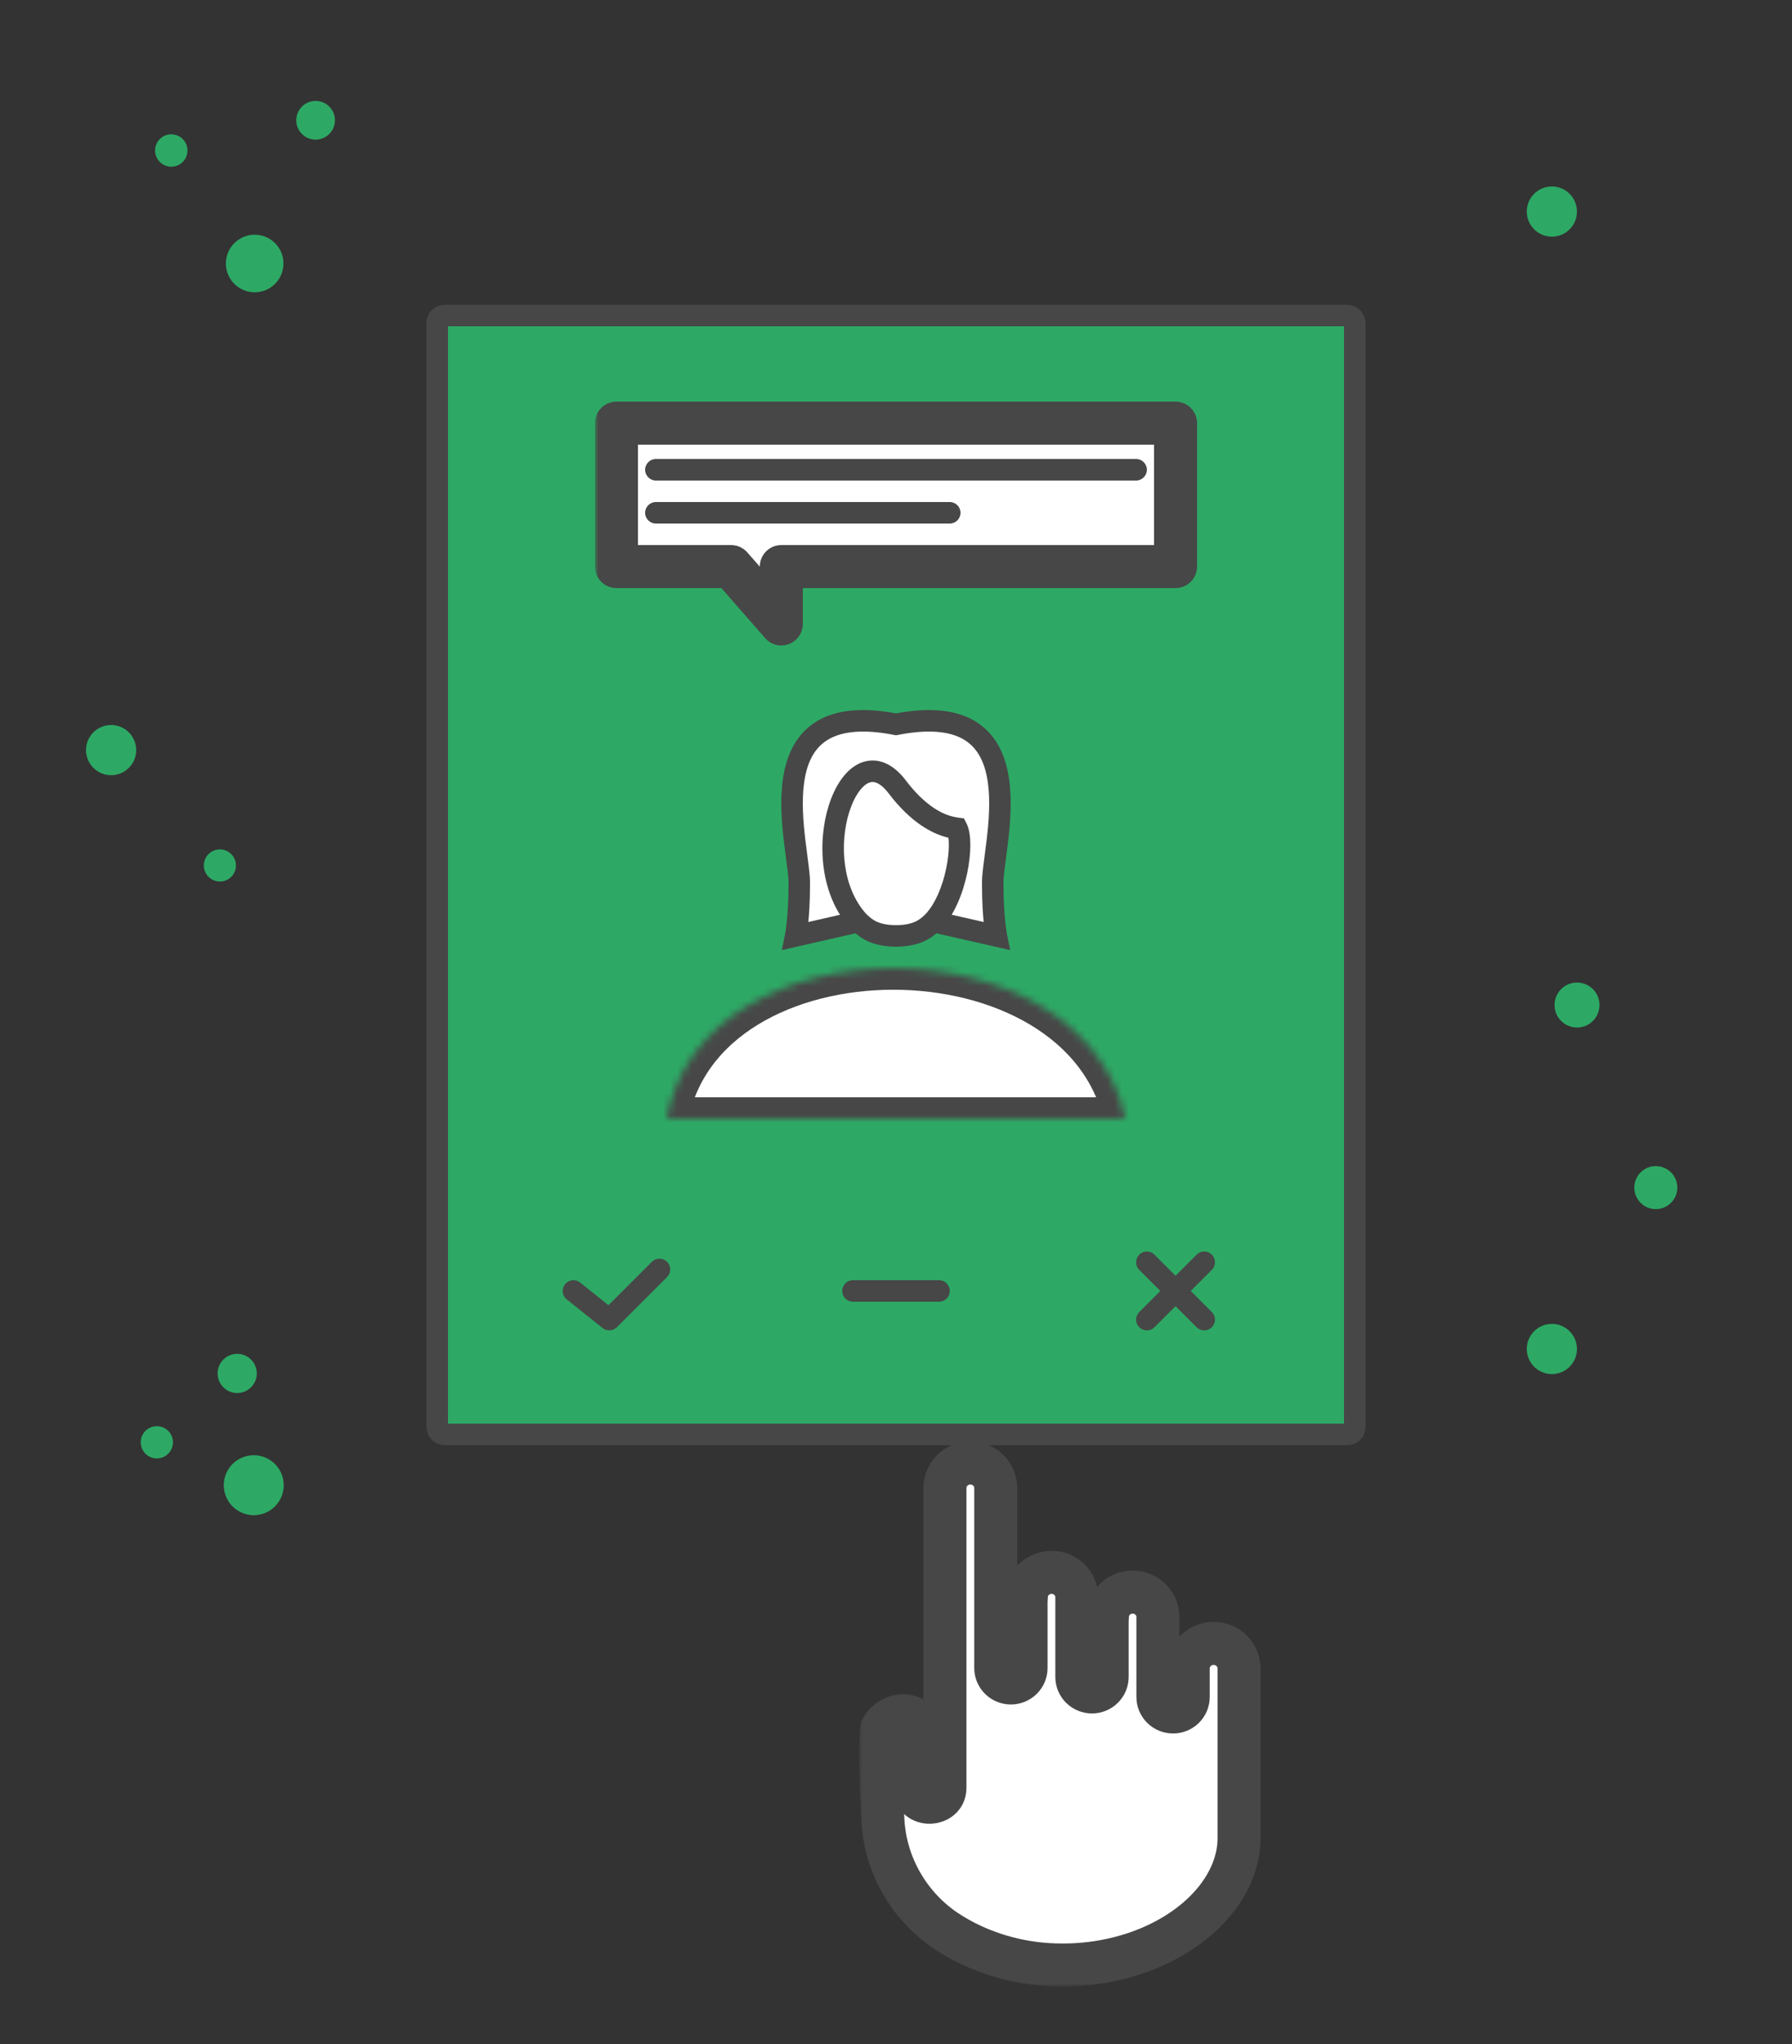 <svg width="250" height="285" viewBox="0 0 250 285" fill="none" xmlns="http://www.w3.org/2000/svg"><rect x="0" y="0" width="250" height="285" fill="#333333" stroke="none"/> <style>.dot-wrapper{animation-name: drift-dot-parent; animation-timing-function: ease-in-out; animation-iteration-count: infinite;}@keyframes drift-dot-parent{0%{transform: translate(0, 0);}50%{transform: translate(-5px, 18px);}100%{transform: translate(0, 0);}}.dot-wrapper > .dot{animation-name: drift-dot-child; animation-timing-function: ease-in-out; animation-iteration-count: infinite;}@keyframes drift-dot-child{0%{transform: translate(0, 0);}50%{transform: translate(12px, -8px);}100%{transform: translate(0, 0);}}.dot-wrapper#dot-1{animation-duration: 20s; animation-delay: -43s; animation-direction: normal;}.dot-wrapper#dot-1 > .dot{animation-duration: 22s; animation-delay: -40s; animation-direction: alternate;}.dot-wrapper#dot-2{animation-duration: 13s; animation-delay: -47s; animation-direction: normal;}.dot-wrapper#dot-2 > .dot{animation-duration: 21s; animation-delay: -42s; animation-direction: normal;}.dot-wrapper#dot-3{animation-duration: 16s; animation-delay: -36s; animation-direction: normal;}.dot-wrapper#dot-3 > .dot{animation-duration: 21s; animation-delay: -20s; animation-direction: normal;}.dot-wrapper#dot-4{animation-duration: 21s; animation-delay: -17s; animation-direction: reverse;}.dot-wrapper#dot-4 > .dot{animation-duration: 21s; animation-delay: -34s; animation-direction: alternate;}.dot-wrapper#dot-5{animation-duration: 15s; animation-delay: -24s; animation-direction: alternate;}.dot-wrapper#dot-5 > .dot{animation-duration: 16s; animation-delay: -34s; animation-direction: alternate;}.dot-wrapper#dot-6{animation-duration: 17s; animation-delay: -43s; animation-direction: reverse;}.dot-wrapper#dot-6 > .dot{animation-duration: 18s; animation-delay: -3s; animation-direction: normal;}.dot-wrapper#dot-7{animation-duration: 21s; animation-delay: -39s; animation-direction: alternate;}.dot-wrapper#dot-7 > .dot{animation-duration: 17s; animation-delay: -21s; animation-direction: reverse;}.dot-wrapper#dot-8{animation-duration: 16s; animation-delay: -49s; animation-direction: alternate;}.dot-wrapper#dot-8 > .dot{animation-duration: 21s; animation-delay: -28s; animation-direction: normal;}.dot-wrapper#dot-9{animation-duration: 15s; animation-delay: -13s; animation-direction: alternate;}.dot-wrapper#dot-9 > .dot{animation-duration: 22s; animation-delay: -49s; animation-direction: reverse;}.dot-wrapper#dot-10{animation-duration: 13s; animation-delay: -26s; animation-direction: alternate;}.dot-wrapper#dot-10 > .dot{animation-duration: 15s; animation-delay: -31s; animation-direction: alternate;}.dot-wrapper#dot-11{animation-duration: 18s; animation-delay: -48s; animation-direction: reverse;}.dot-wrapper#dot-11 > .dot{animation-duration: 22s; animation-delay: -5s; animation-direction: alternate;}.dot-wrapper#dot-12{animation-duration: 19s; animation-delay: -49s; animation-direction: reverse;}.dot-wrapper#dot-12 > .dot{animation-duration: 18s; animation-delay: -5s; animation-direction: normal;}#hand{animation: switch-between-buttons 3s ease-in-out infinite alternate; animation-delay: -0.2s;}@keyframes switch-between-buttons{0%{transform: translate(0px, 0px);}40%{transform: translate(23.36px, -20px);}60%{transform: translate(-45.16px, -20px);}100%{transform: translate(-24, 8px, -4px);}}#tinder-like-card_front-female{animation: swipe-left 6s ease-in-out infinite backwards; transform-origin: 124px 104px; animation-delay: -1s;}@keyframes swipe-left{0%{transform: scale(0.9); opacity: 0;}5%{opacity: 0;}15%{transform: scale(1); opacity: 1;}50%{transform: translate(0) rotate(0deg); opacity: 1;}55%{opacity: 1;}58.333%{opacity: 0;}66.667%{transform: translate(-100px, 50px) rotate(-35deg); opacity: 0;}100%{transform: translate(-100px, 50px) rotate(-35deg); opacity: 0;}}#tinder-like-card_front-male{animation: swipe-right 6s ease-in-out infinite backwards; transform-origin: 124px 104px; animation-delay: 2s;}@keyframes swipe-right{0%{transform: scale(0.9); opacity: 0;}5%{opacity: 0;}15%{transform: scale(1); opacity: 1;}50%{transform: translate(0) rotate(0deg); opacity: 1;}55%{opacity: 1;}58.333%{opacity: 0;}66.667%{transform: translate(100px, 50px) rotate(35deg); opacity: 0;}100%{transform: translate(100px, 50px) rotate(35deg); opacity: 0;}}#no-bg > rect{animation: no-bg 6s ease-in-out infinite; animation-delay: 4.6s;}@keyframes no-bg{0%{fill: white;}4%{fill: #EB6767;}49.9%{fill: #EB6767;}50%{fill: white;}100%{fill: white;}}#no-path{animation: no-path 6s ease-in-out infinite; animation-delay: 4.6s;}@keyframes no-path{0%{stroke: #474747;}4%{stroke: white;}49.9%{stroke: white;}50%{stroke: #474747;}100%{stroke: #474747;}}#yes-bg > rect{animation: yes-bg 6s ease-in-out infinite; animation-delay: 1.6s;}@keyframes yes-bg{0%{fill: white;}4%{fill: #68C0FF;}49.9%{fill: #68C0FF;}50%{fill: white;}100%{fill: white;}}#yes-path{animation: yes-path 6s ease-in-out infinite; animation-delay: 1.6s;}@keyframes yes-path{0%{fill: #474747;}4%{fill: white;}49.9%{fill: white;}50%{fill: #474747;}100%{fill: #474747;}}</style> <g id="opinion-onboarding"> <rect width="250" height="285" fill="none"/> <g class="dot-wrapper" id="dot-1"> <path class="dot" fill-rule="evenodd" clip-rule="evenodd" d="M30.677 122.914C31.914 122.914 32.917 121.911 32.917 120.674C32.917 119.437 31.914 118.435 30.677 118.435C29.44 118.435 28.438 119.437 28.438 120.674C28.438 121.911 29.44 122.914 30.677 122.914Z" fill="#2DA965"/> </g> <g class="dot-wrapper" id="dot-2"> <path class="dot" fill-rule="evenodd" clip-rule="evenodd" d="M15.5 108.09C17.433 108.09 19 106.523 19 104.59C19 102.657 17.433 101.09 15.5 101.09C13.567 101.09 12 102.657 12 104.59C12 106.523 13.567 108.09 15.5 108.09Z" fill="#2DA965"/> </g> <g class="dot-wrapper" id="dot-3"> <path class="dot" fill-rule="evenodd" clip-rule="evenodd" d="M216.5 33C218.433 33 220 31.433 220 29.5C220 27.567 218.433 26 216.5 26C214.567 26 213 27.567 213 29.5C213 31.433 214.567 33 216.5 33Z" fill="#2DA965"/> </g> <g class="dot-wrapper" id="dot-4"> <path class="dot" fill-rule="evenodd" clip-rule="evenodd" d="M220.009 143.271C221.741 143.271 223.145 141.868 223.145 140.136C223.145 138.404 221.741 137 220.009 137C218.277 137 216.873 138.404 216.873 140.136C216.873 141.868 218.277 143.271 220.009 143.271Z" fill="#2DA965"/> </g> <g class="dot-wrapper" id="dot-5"> <path class="dot" fill-rule="evenodd" clip-rule="evenodd" d="M216.5 191.593C218.433 191.593 220 190.026 220 188.093C220 186.16 218.433 184.593 216.5 184.593C214.567 184.593 213 186.16 213 188.093C213 190.026 214.567 191.593 216.5 191.593Z" fill="#2DA965"/> </g> <g class="dot-wrapper" id="dot-6"> <path class="dot" fill-rule="evenodd" clip-rule="evenodd" d="M231 168.593C232.657 168.593 234 167.25 234 165.593C234 163.936 232.657 162.593 231 162.593C229.343 162.593 228 163.936 228 165.593C228 167.25 229.343 168.593 231 168.593Z" fill="#2DA965"/> </g> <g class="dot-wrapper" id="dot-7"> <path class="dot" fill-rule="evenodd" clip-rule="evenodd" d="M34.026 194.07C35.444 193.554 36.175 191.986 35.659 190.568C35.143 189.15 33.575 188.419 32.157 188.935C30.739 189.451 30.008 191.019 30.524 192.437C31.041 193.855 32.608 194.586 34.026 194.07Z" fill="#2DA965"/> </g> <g class="dot-wrapper" id="dot-8"> <path class="dot" fill-rule="evenodd" clip-rule="evenodd" d="M36.832 211.016C39.002 210.226 40.121 207.827 39.331 205.657C38.541 203.487 36.142 202.369 33.972 203.158C31.802 203.948 30.683 206.347 31.473 208.517C32.263 210.687 34.662 211.806 36.832 211.016Z" fill="#2DA965"/> </g> <g class="dot-wrapper" id="dot-9"> <path class="dot" fill-rule="evenodd" clip-rule="evenodd" d="M22.65 203.217C23.817 202.792 24.419 201.502 23.994 200.335C23.569 199.169 22.279 198.567 21.113 198.992C19.946 199.416 19.344 200.707 19.769 201.873C20.194 203.04 21.484 203.642 22.65 203.217Z" fill="#2DA965"/> </g> <g class="dot-wrapper" id="dot-10"> <path class="dot" fill-rule="evenodd" clip-rule="evenodd" d="M41.846 18.357C42.722 19.563 44.41 19.83 45.616 18.954C46.822 18.078 47.09 16.39 46.213 15.184C45.337 13.978 43.649 13.71 42.443 14.586C41.237 15.463 40.97 17.151 41.846 18.357Z" fill="#2DA965"/> </g> <g class="dot-wrapper" id="dot-11"> <path class="dot" fill-rule="evenodd" clip-rule="evenodd" d="M32.281 39.101C33.584 40.895 36.096 41.293 37.89 39.989C39.684 38.686 40.082 36.175 38.778 34.38C37.475 32.586 34.964 32.189 33.169 33.492C31.375 34.796 30.977 37.307 32.281 39.101Z" fill="#2DA965"/> </g> <g class="dot-wrapper" id="dot-12"> <path class="dot" fill-rule="evenodd" clip-rule="evenodd" d="M24.668 23.109C25.84 22.682 26.445 21.386 26.018 20.213C25.591 19.041 24.295 18.436 23.123 18.863C21.95 19.29 21.346 20.586 21.773 21.759C22.199 22.931 23.496 23.535 24.668 23.109Z" fill="#2DA965"/> </g> <g id="tinder-like-card_front-male" opacity="0.01"> <rect id="background" x="61" y="44" width="128" height="156" rx="1" fill="#2DA965" stroke="#474747" stroke-width="3" stroke-linecap="round"/> <g id="opinion-bubble"> <g id="bubble/right"> <mask id="path-14-outside-1" maskUnits="userSpaceOnUse" x="82" y="55" width="85" height="36" fill="black"> <rect fill="white" x="82" y="55" width="85" height="36"/> <path d="M164 79H148L141 87V79H86V59H164V79Z"/> </mask> <path d="M164 79H148L141 87V79H86V59H164V79Z" fill="white"/> <path d="M164 79V82C165.657 82 167 80.657 167 79H164ZM148 79V76C147.135 76 146.312 76.373 145.742 77.025L148 79ZM141 87H138C138 88.25 138.775 89.369 139.945 89.808C141.115 90.248 142.435 89.916 143.258 88.975L141 87ZM141 79H144C144 77.343 142.657 76 141 76V79ZM86 79H83C83 80.657 84.343 82 86 82V79ZM86 59V56C84.343 56 83 57.343 83 59H86ZM164 59H167C167 57.343 165.657 56 164 56V59ZM164 76H148V82H164V76ZM141 76H86V82H141V76ZM89 79V59H83V79H89ZM86 62H164V56H86V62ZM161 59V79H167V59H161ZM145.742 77.025L138.742 85.025L143.258 88.975L150.258 80.975L145.742 77.025ZM144 87V79H138V87H144Z" fill="#474747" mask="url(#path-14-outside-1)"/> </g> <path id="text" d="M91.5 64C90.672 64 90 64.672 90 65.5C90 66.328 90.672 67 91.5 67V64ZM158.5 67C159.328 67 160 66.328 160 65.5C160 64.672 159.328 64 158.5 64V67ZM91.5 70C90.672 70 90 70.672 90 71.5C90 72.328 90.672 73 91.5 73V70ZM132.5 73C133.328 73 134 72.328 134 71.5C134 70.672 133.328 70 132.5 70V73ZM91.5 67H158.5V64H91.5V67ZM91.5 73H132.5V70H91.5V73Z" fill="#474747"/> </g> <g id="avatar"> <g id="body"> <mask id="path-17-inside-2" fill="white"> <path d="M93 156C98 128 151 128 157 156L93 156Z"/> </mask> <path d="M93 156C98 128 151 128 157 156L93 156Z" fill="white" stroke="#474747" stroke-width="6" mask="url(#path-17-inside-2)"/> </g> <g id="male"> <path d="M124.996 130.5C120.58 130.322 115.329 125.918 113.662 120.568C113.48 120.014 113.118 118.829 112.693 117.284C112.426 116.311 112.135 115.195 111.849 114.004C111.36 111.1 111.232 108.411 112.521 106.218C113.442 104.662 115.518 103.765 117.843 103.513C118.208 103.468 118.545 103.335 118.837 103.127C123.077 100.511 129 99.575 133.967 101.601C137.115 102.918 138.797 106.711 138.455 111.768C138.388 112.77 138.227 114.445 138.002 115.538C138.002 115.538 137.891 116.597 137.456 118.96C136.696 123.094 132.044 130.5 124.996 130.5Z" fill="white"/> <path d="M124.996 130.5L124.935 131.999C124.955 132 124.975 132 124.996 132V130.5ZM113.662 120.568L115.094 120.122C115.092 120.115 115.09 120.109 115.087 120.102L113.662 120.568ZM137.456 118.96L135.981 118.688L135.981 118.688L137.456 118.96ZM111.849 114.004L110.369 114.253C110.375 114.287 110.382 114.321 110.39 114.354L111.849 114.004ZM112.521 106.218L111.23 105.454L111.228 105.458L112.521 106.218ZM117.843 103.513L118.004 105.004C118.011 105.003 118.017 105.003 118.024 105.002L117.843 103.513ZM118.837 103.127L118.049 101.851C118.022 101.868 117.995 101.886 117.969 101.904L118.837 103.127ZM133.967 101.601L134.546 100.217L134.534 100.212L133.967 101.601ZM138.455 111.768L136.959 111.666L136.959 111.667L138.455 111.768ZM112.693 117.284L111.247 117.681L111.247 117.681L112.693 117.284ZM116.161 113.395L117.598 113.826L117.598 113.826L116.161 113.395ZM119.29 108.001L120.468 107.072C120.22 106.759 119.859 106.557 119.462 106.511C119.066 106.466 118.667 106.58 118.355 106.829L119.29 108.001ZM131.288 111.276L131.114 109.786C131.086 109.79 131.058 109.794 131.03 109.799L131.288 111.276ZM135.28 112.225L136.324 111.148L136.319 111.144L135.28 112.225ZM125.056 129.001C123.29 128.93 121.186 127.987 119.279 126.339C117.388 124.705 115.833 122.495 115.094 120.122L112.23 121.015C113.157 123.991 115.061 126.659 117.317 128.608C119.556 130.544 122.285 131.892 124.935 131.999L125.056 129.001ZM135.981 118.688C135.656 120.452 134.445 123.089 132.471 125.275C130.51 127.445 127.959 129 124.996 129V132C129.08 132 132.379 129.852 134.697 127.286C137.001 124.735 138.495 121.602 138.931 119.231L135.981 118.688ZM113.328 113.755C112.843 110.877 112.819 108.671 113.814 106.978L111.228 105.458C109.645 108.15 109.876 111.323 110.369 114.253L113.328 113.755ZM113.812 106.982C114.373 106.034 115.854 105.237 118.004 105.004L117.681 102.021C115.181 102.292 112.511 103.29 111.23 105.454L113.812 106.982ZM118.024 105.002C118.642 104.927 119.214 104.699 119.705 104.351L117.969 101.904C117.876 101.97 117.774 102.01 117.662 102.024L118.024 105.002ZM119.625 104.404C123.523 101.998 128.944 101.172 133.401 102.99L134.534 100.212C129.056 97.977 122.63 99.023 118.049 101.851L119.625 104.404ZM133.388 102.985C135.663 103.937 137.282 106.882 136.959 111.666L139.952 111.869C140.312 106.54 138.567 101.899 134.546 100.217L133.388 102.985ZM115.087 120.102C114.915 119.575 114.559 118.414 114.14 116.887L111.247 117.681C111.676 119.244 112.046 120.453 112.236 121.035L115.087 120.102ZM114.14 116.887C113.876 115.927 113.589 114.827 113.307 113.653L110.39 114.354C110.681 115.563 110.976 116.695 111.247 117.681L114.14 116.887ZM113.985 118.046C114.361 117.41 114.891 116.979 115.611 116.387C116.234 115.874 117.22 115.085 117.598 113.826L114.724 112.965C114.649 113.217 114.435 113.469 113.704 114.07C113.07 114.592 112.094 115.349 111.402 116.521L113.985 118.046ZM117.598 113.826C118.239 111.685 118.634 110.443 120.225 109.174L118.355 106.829C115.97 108.731 115.37 110.808 114.724 112.965L117.598 113.826ZM118.113 108.931C120.207 111.584 123.486 112.516 126.089 112.823C128.731 113.135 131.018 112.846 131.546 112.754L131.03 109.799C130.709 109.855 128.724 110.114 126.441 109.844C124.121 109.57 121.824 108.79 120.468 107.072L118.113 108.931ZM131.461 112.766C133.018 112.585 133.831 112.912 134.24 113.306L136.319 111.144C135.003 109.878 133.125 109.553 131.114 109.786L131.461 112.766ZM134.236 113.302C134.988 114.031 135.584 114.548 136.075 115.076C136.307 115.325 136.439 115.498 136.505 115.61C136.58 115.737 136.487 115.645 136.507 115.408L139.496 115.667C139.553 115.009 139.306 114.453 139.088 114.084C138.861 113.699 138.56 113.342 138.27 113.031C137.719 112.439 136.916 111.722 136.324 111.148L134.236 113.302ZM138.931 119.231C139.152 118.033 139.291 117.16 139.376 116.58C139.419 116.291 139.447 116.075 139.466 115.928C139.475 115.855 139.482 115.799 139.486 115.761C139.489 115.741 139.49 115.726 139.491 115.715C139.492 115.71 139.493 115.705 139.493 115.702C139.493 115.7 139.493 115.699 139.493 115.697C139.493 115.697 139.493 115.696 139.494 115.696C139.494 115.696 139.494 115.695 139.494 115.695C139.494 115.695 139.494 115.695 139.494 115.695C139.494 115.695 139.494 115.695 138.002 115.538C136.51 115.381 136.51 115.381 136.51 115.381C136.51 115.381 136.51 115.381 136.51 115.381C136.51 115.38 136.51 115.38 136.51 115.38C136.51 115.38 136.51 115.38 136.51 115.38C136.51 115.38 136.51 115.38 136.51 115.38C136.51 115.381 136.51 115.383 136.51 115.385C136.509 115.391 136.508 115.401 136.506 115.415C136.503 115.444 136.498 115.489 136.49 115.552C136.474 115.678 136.447 115.875 136.408 116.145C136.328 116.686 136.195 117.524 135.981 118.688L138.931 119.231ZM136.959 111.667C136.892 112.654 136.736 114.247 136.533 115.236L139.471 115.84C139.717 114.644 139.884 112.885 139.952 111.868L136.959 111.667Z" fill="#474747"/> </g> </g> <g id="buttons"> <g id="no"> <g id="no-bg"> <mask id="path-20-inside-3" fill="white"> <rect x="147" y="168" width="34" height="24" rx="2"/> </mask> <rect x="147" y="168" width="34" height="24" rx="2" fill="white" stroke="#474747" stroke-width="6" mask="url(#path-20-inside-3)"/> </g> <path id="no-path" d="M160 184L168 176M168 184L160 176" stroke="#474747" stroke-width="3" stroke-linecap="round"/> </g> <g id="button/neutral"> <g id="Rectangle 2"> <mask id="path-22-inside-4" fill="white"> <rect x="108" y="168" width="34" height="24" rx="2"/> </mask> <rect x="108" y="168" width="34" height="24" rx="2" fill="white" stroke="#474747" stroke-width="6" mask="url(#path-22-inside-4)"/> </g> <path id="Vector 2" d="M119 180H131" stroke="#474747" stroke-width="3" stroke-linecap="round"/> </g> <g id="button/yes"> <g id="Rectangle 2_2"> <mask id="path-24-inside-5" fill="white"> <rect x="69" y="168" width="34" height="24" rx="2"/> </mask> <rect x="69" y="168" width="34" height="24" rx="2" fill="white" stroke="#474747" stroke-width="6" mask="url(#path-24-inside-5)"/> </g> <path id="Vector" d="M80.937 178.829C80.29 178.311 79.346 178.416 78.829 179.063C78.311 179.71 78.416 180.654 79.063 181.171L80.937 178.829ZM85 184L84.063 185.171C84.66 185.649 85.52 185.601 86.061 185.061L85 184ZM93.061 178.061C93.646 177.475 93.646 176.525 93.061 175.939C92.475 175.354 91.525 175.354 90.939 175.939L93.061 178.061ZM79.063 181.171L84.063 185.171L85.937 182.829L80.937 178.829L79.063 181.171ZM86.061 185.061L93.061 178.061L90.939 175.939L83.939 182.939L86.061 185.061Z" fill="#474747"/> </g> </g> </g> <g id="tinder-like-card_front-female"> <rect id="background_2" x="61" y="44" width="128" height="156" rx="1" fill="#2DA965" stroke="#474747" stroke-width="3" stroke-linecap="round"/> <g id="opinion-bubble_2"> <g id="bubble/left"> <mask id="path-27-outside-6" maskUnits="userSpaceOnUse" x="83" y="55" width="85" height="36" fill="black"> <rect fill="white" x="83" y="55" width="85" height="36"/> <path d="M86 79H102L109 87V79H164V59H86V79Z"/> </mask> <path d="M86 79H102L109 87V79H164V59H86V79Z" fill="white"/> <path d="M86 79V82C84.343 82 83 80.657 83 79H86ZM102 79V76C102.865 76 103.688 76.373 104.258 77.025L102 79ZM109 87H112C112 88.25 111.225 89.369 110.055 89.808C108.885 90.248 107.565 89.916 106.742 88.975L109 87ZM109 79H106C106 77.343 107.343 76 109 76V79ZM164 79H167C167 80.657 165.657 82 164 82V79ZM164 59V56C165.657 56 167 57.343 167 59H164ZM86 59H83C83 57.343 84.343 56 86 56V59ZM86 76H102V82H86V76ZM109 76H164V82H109V76ZM161 79V59H167V79H161ZM164 62H86V56H164V62ZM89 59V79H83V59H89ZM104.258 77.025L111.258 85.025L106.742 88.975L99.742 80.975L104.258 77.025ZM106 87V79H112V87H106Z" fill="#474747" mask="url(#path-27-outside-6)"/> </g> <path id="text_2" d="M91.5 64C90.672 64 90 64.672 90 65.5C90 66.328 90.672 67 91.5 67V64ZM158.5 67C159.328 67 160 66.328 160 65.5C160 64.672 159.328 64 158.5 64V67ZM91.5 70C90.672 70 90 70.672 90 71.5C90 72.328 90.672 73 91.5 73V70ZM132.5 73C133.328 73 134 72.328 134 71.5C134 70.672 133.328 70 132.5 70V73ZM91.5 67H158.5V64H91.5V67ZM91.5 73H132.5V70H91.5V73Z" fill="#474747"/> </g> <g id="avatar_2"> <g id="body_2"> <mask id="path-30-inside-7" fill="white"> <path d="M93 156C98 128 151 128 157 156L93 156Z"/> </mask> <path d="M93 156C98 128 151 128 157 156L93 156Z" fill="white" stroke="#474747" stroke-width="6" mask="url(#path-30-inside-7)"/> </g> <g id="female"> <path d="M111.5 123.5C111.81 118.478 104.566 96.999 124.999 100.996C145.432 96.999 138.19 118.478 138.5 123.5C138.5 128 139 130.5 139 130.5L130.204 128.496C129.842 128.867 129.442 129.202 129 129.496C127.905 130.227 126.468 130.496 124.999 130.496C123.53 130.496 122.094 130.227 120.999 129.496C120.562 129.204 120.155 128.869 119.78 128.496L111 130.5C111 130.5 111.5 128 111.5 123.5Z" fill="white"/> <path d="M125 109.496L126.199 108.596L126.182 108.573L126.164 108.55L125 109.496ZM133.501 115.496L134.842 114.825L134.483 114.107L133.687 114.008L133.501 115.496ZM111.5 123.5L110.003 123.407L110 123.454L110 123.5L111.5 123.5ZM124.999 100.996L124.711 102.468L124.999 102.525L125.287 102.468L124.999 100.996ZM120.999 129.496L121.832 128.249L121.832 128.249L120.999 129.496ZM129 129.496L128.169 128.247L128.167 128.249L129 129.496ZM111 130.5L109.529 130.206L109.076 132.478L111.334 131.962L111 130.5ZM139 130.5L138.667 131.962L140.925 132.477L140.471 130.206L139 130.5ZM138.5 123.5H140V123.454L139.997 123.407L138.5 123.5ZM123.8 110.397C124.581 111.437 125.788 112.919 127.358 114.215C128.923 115.508 130.933 116.687 133.315 116.985L133.687 114.008C132.068 113.806 130.578 112.984 129.268 111.902C127.962 110.824 126.919 109.555 126.199 108.596L123.8 110.397ZM112.997 123.592C113.046 122.809 112.947 121.794 112.82 120.747C112.755 120.207 112.677 119.623 112.597 119.019C112.517 118.412 112.434 117.78 112.356 117.126C112.042 114.488 111.827 111.621 112.189 109.077C112.55 106.536 113.452 104.546 115.17 103.351C116.898 102.149 119.8 101.508 124.711 102.468L125.287 99.524C119.982 98.486 116.126 99.031 113.457 100.889C110.776 102.754 109.639 105.698 109.218 108.655C108.798 111.608 109.059 114.803 109.377 117.48C109.458 118.155 109.543 118.804 109.623 119.412C109.704 120.024 109.779 120.588 109.842 121.108C109.972 122.181 110.032 122.936 110.003 123.407L112.997 123.592ZM120.166 130.744C121.609 131.707 123.384 131.996 124.999 131.996V128.996C123.677 128.996 122.58 128.748 121.832 128.249L120.166 130.744ZM128.167 128.249C127.419 128.748 126.322 128.996 124.999 128.996V131.996C126.615 131.996 128.39 131.706 129.832 130.744L128.167 128.249ZM110 123.5C110 125.694 109.878 127.392 109.758 128.531C109.698 129.1 109.639 129.529 109.596 129.811C109.574 129.952 109.556 130.056 109.545 130.122C109.539 130.155 109.535 130.179 109.532 130.193C109.531 130.2 109.53 130.205 109.529 130.207C109.529 130.208 109.529 130.208 109.529 130.208C109.529 130.208 109.529 130.208 109.529 130.208C109.529 130.208 109.529 130.207 109.529 130.207C109.529 130.207 109.529 130.207 109.529 130.207C109.529 130.206 109.529 130.206 111 130.5C112.471 130.794 112.471 130.793 112.471 130.793C112.471 130.793 112.471 130.793 112.472 130.793C112.472 130.792 112.472 130.792 112.472 130.791C112.472 130.79 112.472 130.789 112.472 130.788C112.473 130.785 112.474 130.782 112.474 130.778C112.476 130.771 112.478 130.761 112.48 130.748C112.485 130.724 112.491 130.689 112.499 130.645C112.514 130.557 112.536 130.431 112.561 130.267C112.611 129.939 112.677 129.462 112.742 128.844C112.872 127.608 113 125.805 113 123.5L110 123.5ZM118.724 129.561C119.163 129.997 119.644 130.395 120.166 130.744L121.832 128.249C121.479 128.013 121.148 127.74 120.837 127.432L118.724 129.561ZM111.334 131.962L120.114 129.959L119.446 127.034L110.667 129.038L111.334 131.962ZM132.159 116.167C132.244 116.338 132.376 116.884 132.371 117.872C132.367 118.796 132.246 119.929 131.995 121.126C131.484 123.566 130.489 126.006 129.112 127.468L131.296 129.525C133.215 127.487 134.369 124.427 134.932 121.742C135.218 120.376 135.366 119.04 135.371 117.886C135.376 116.796 135.257 115.655 134.842 114.825L132.159 116.167ZM129.13 127.449C128.84 127.747 128.521 128.014 128.169 128.247L129.83 130.746C130.364 130.391 130.845 129.987 131.278 129.544L129.13 127.449ZM139.333 129.037L130.537 127.034L129.871 129.959L138.667 131.962L139.333 129.037ZM137 123.5C137 125.805 137.128 127.608 137.259 128.844C137.324 129.463 137.389 129.94 137.44 130.267C137.465 130.431 137.486 130.557 137.502 130.645C137.51 130.69 137.516 130.724 137.521 130.749C137.523 130.761 137.525 130.771 137.526 130.779C137.527 130.783 137.528 130.786 137.528 130.788C137.529 130.79 137.529 130.791 137.529 130.792C137.529 130.792 137.529 130.793 137.529 130.793C137.529 130.793 137.529 130.793 137.529 130.794C137.529 130.794 137.529 130.794 139 130.5C140.471 130.206 140.471 130.206 140.471 130.206C140.471 130.206 140.471 130.207 140.471 130.207C140.471 130.207 140.471 130.207 140.472 130.207C140.472 130.208 140.472 130.208 140.472 130.208C140.472 130.208 140.472 130.208 140.471 130.206C140.471 130.204 140.47 130.2 140.469 130.193C140.466 130.179 140.462 130.155 140.456 130.122C140.444 130.056 140.426 129.952 140.405 129.811C140.361 129.529 140.302 129.1 140.242 128.53C140.122 127.392 140 125.694 140 123.5H137ZM126.164 108.55C125.234 107.406 124.191 106.593 123.034 106.234C121.837 105.863 120.669 106.027 119.646 106.569C117.718 107.589 116.376 109.886 115.602 112.361C114.039 117.362 114.302 124.734 118.674 129.509L120.887 127.483C117.477 123.759 117.099 117.63 118.466 113.256C119.157 111.044 120.172 109.685 121.049 109.22C121.428 109.02 121.773 108.985 122.146 109.1C122.558 109.228 123.14 109.587 123.835 110.442L126.164 108.55ZM139.997 123.407C139.968 122.936 140.028 122.181 140.158 121.107C140.221 120.587 140.296 120.023 140.377 119.412C140.457 118.804 140.542 118.155 140.623 117.48C140.941 114.803 141.201 111.608 140.781 108.654C140.36 105.698 139.222 102.753 136.542 100.889C133.872 99.031 130.016 98.486 124.711 99.524L125.287 102.468C130.198 101.508 133.1 102.149 134.828 103.351C136.546 104.546 137.449 106.536 137.811 109.077C138.173 111.621 137.957 114.488 137.644 117.126C137.566 117.78 137.483 118.412 137.403 119.019C137.323 119.623 137.245 120.207 137.18 120.747C137.053 121.794 136.955 122.809 137.003 123.592L139.997 123.407Z" fill="#474747"/> </g> </g> <g id="buttons_2"> <g id="button/no"> <g id="Rectangle 2_3"> <mask id="path-33-inside-8" fill="white"> <rect x="147" y="168" width="34" height="24" rx="2"/> </mask> <rect x="147" y="168" width="34" height="24" rx="2" fill="white" stroke="#474747" stroke-width="6" mask="url(#path-33-inside-8)"/> </g> <path id="Vector_2" d="M160 184L168 176M168 184L160 176" stroke="#474747" stroke-width="3" stroke-linecap="round"/> </g> <g id="button/neutral_2"> <g id="Rectangle 2_4"> <mask id="path-35-inside-9" fill="white"> <rect x="108" y="168" width="34" height="24" rx="2"/> </mask> <rect x="108" y="168" width="34" height="24" rx="2" fill="white" stroke="#474747" stroke-width="6" mask="url(#path-35-inside-9)"/> </g> <path id="Vector 2_2" d="M119 180H131" stroke="#474747" stroke-width="3" stroke-linecap="round"/> </g> <g id="yes"> <g id="yes-bg"> <mask id="path-37-inside-10" fill="white"> <rect x="69" y="168" width="34" height="24" rx="2"/> </mask> <rect x="69" y="168" width="34" height="24" rx="2" fill="white" stroke="#474747" stroke-width="6" mask="url(#path-37-inside-10)"/> </g> <path id="yes-path" d="M80.937 178.829C80.29 178.311 79.346 178.416 78.829 179.063C78.311 179.71 78.416 180.654 79.063 181.171L80.937 178.829ZM85 184L84.063 185.171C84.66 185.649 85.52 185.601 86.061 185.061L85 184ZM93.061 178.061C93.646 177.475 93.646 176.525 93.061 175.939C92.475 175.354 91.525 175.354 90.939 175.939L93.061 178.061ZM79.063 181.171L84.063 185.171L85.937 182.829L80.937 178.829L79.063 181.171ZM86.061 185.061L93.061 178.061L90.939 175.939L83.939 182.939L86.061 185.061Z" fill="#474747"/> </g> </g> </g> <g id="hand"> <mask id="path-39-outside-11" maskUnits="userSpaceOnUse" x="119.857" y="200.986" width="57" height="76" fill="black"> <rect fill="white" x="119.857" y="200.986" width="57" height="76"/> <path d="M161.539 225.461V232.589L161.539 232.637L161.539 232.663V236.619C161.539 237.172 161.762 237.702 162.159 238.093C162.555 238.484 163.093 238.703 163.654 238.703C164.214 238.703 164.752 238.484 165.149 238.093C165.545 237.702 165.768 237.172 165.768 236.619V232.605C165.776 231.69 166.149 230.814 166.806 230.166C167.471 229.511 168.372 229.143 169.313 229.143C170.253 229.143 171.154 229.511 171.819 230.166C172.484 230.822 172.857 231.71 172.857 232.637L172.857 256.343C172.857 259.949 171.124 263.617 167.981 266.674C163.16 271.357 155.655 274.087 147.895 273.983C143.71 273.958 139.578 273.056 135.774 271.336C134.32 270.677 132.928 269.891 131.616 268.988C129.1 267.211 127.03 264.891 125.565 262.204C124.099 259.517 123.276 256.536 123.159 253.487C122.87 248.429 122.736 242.371 122.997 241.051C123.423 240.269 124.137 239.677 124.991 239.397C125.833 239.136 126.933 239.15 127.598 239.773L127.598 249.306C127.598 252.029 131.827 251.872 131.827 249.306L131.827 228.393L131.827 207.481C131.827 206.554 132.2 205.665 132.865 205.009C133.53 204.354 134.431 203.986 135.371 203.986C136.312 203.986 137.213 204.354 137.878 205.009C138.543 205.665 138.916 206.554 138.916 207.481V232.576C138.916 233.128 139.139 233.658 139.536 234.049C139.932 234.44 140.47 234.66 141.031 234.66C141.591 234.66 142.129 234.44 142.526 234.049C142.922 233.658 143.145 233.128 143.145 232.576L143.145 223.092C143.169 222.967 143.181 222.839 143.181 222.709C143.181 221.788 143.552 220.904 144.213 220.253C144.874 219.601 145.77 219.235 146.705 219.235C147.639 219.235 148.535 219.601 149.196 220.253C149.857 220.904 150.228 221.788 150.228 222.709V233.826C150.228 234.378 150.451 234.908 150.847 235.299C151.244 235.69 151.782 235.91 152.342 235.91C152.903 235.91 153.441 235.69 153.837 235.299C154.234 234.908 154.457 234.378 154.457 233.826V225.84C154.48 225.716 154.492 225.589 154.492 225.461C154.492 224.54 154.863 223.656 155.524 223.005C156.185 222.353 157.081 221.987 158.016 221.987C158.95 221.987 159.847 222.353 160.507 223.005C161.168 223.656 161.539 224.54 161.539 225.461Z"/> </mask> <path d="M161.539 225.461V232.589L161.539 232.637L161.539 232.663V236.619C161.539 237.172 161.762 237.702 162.159 238.093C162.555 238.484 163.093 238.703 163.654 238.703C164.214 238.703 164.752 238.484 165.149 238.093C165.545 237.702 165.768 237.172 165.768 236.619V232.605C165.776 231.69 166.149 230.814 166.806 230.166C167.471 229.511 168.372 229.143 169.313 229.143C170.253 229.143 171.154 229.511 171.819 230.166C172.484 230.822 172.857 231.71 172.857 232.637L172.857 256.343C172.857 259.949 171.124 263.617 167.981 266.674C163.16 271.357 155.655 274.087 147.895 273.983C143.71 273.958 139.578 273.056 135.774 271.336C134.32 270.677 132.928 269.891 131.616 268.988C129.1 267.211 127.03 264.891 125.565 262.204C124.099 259.517 123.276 256.536 123.159 253.487C122.87 248.429 122.736 242.371 122.997 241.051C123.423 240.269 124.137 239.677 124.991 239.397C125.833 239.136 126.933 239.15 127.598 239.773L127.598 249.306C127.598 252.029 131.827 251.872 131.827 249.306L131.827 228.393L131.827 207.481C131.827 206.554 132.2 205.665 132.865 205.009C133.53 204.354 134.431 203.986 135.371 203.986C136.312 203.986 137.213 204.354 137.878 205.009C138.543 205.665 138.916 206.554 138.916 207.481V232.576C138.916 233.128 139.139 233.658 139.536 234.049C139.932 234.44 140.47 234.66 141.031 234.66C141.591 234.66 142.129 234.44 142.526 234.049C142.922 233.658 143.145 233.128 143.145 232.576L143.145 223.092C143.169 222.967 143.181 222.839 143.181 222.709C143.181 221.788 143.552 220.904 144.213 220.253C144.874 219.601 145.77 219.235 146.705 219.235C147.639 219.235 148.535 219.601 149.196 220.253C149.857 220.904 150.228 221.788 150.228 222.709V233.826C150.228 234.378 150.451 234.908 150.847 235.299C151.244 235.69 151.782 235.91 152.342 235.91C152.903 235.91 153.441 235.69 153.837 235.299C154.234 234.908 154.457 234.378 154.457 233.826V225.84C154.48 225.716 154.492 225.589 154.492 225.461C154.492 224.54 154.863 223.656 155.524 223.005C156.185 222.353 157.081 221.987 158.016 221.987C158.95 221.987 159.847 222.353 160.507 223.005C161.168 223.656 161.539 224.54 161.539 225.461Z" fill="white"/> <path d="M161.539 225.461V232.589L161.539 232.637L161.539 232.663V236.619C161.539 237.172 161.762 237.702 162.159 238.093C162.555 238.484 163.093 238.703 163.654 238.703C164.214 238.703 164.752 238.484 165.149 238.093C165.545 237.702 165.768 237.172 165.768 236.619V232.605C165.776 231.69 166.149 230.814 166.806 230.166C167.471 229.511 168.372 229.143 169.313 229.143C170.253 229.143 171.154 229.511 171.819 230.166C172.484 230.822 172.857 231.71 172.857 232.637L172.857 256.343C172.857 259.949 171.124 263.617 167.981 266.674C163.16 271.357 155.655 274.087 147.895 273.983C143.71 273.958 139.578 273.056 135.774 271.336C134.32 270.677 132.928 269.891 131.616 268.988C129.1 267.211 127.03 264.891 125.565 262.204C124.099 259.517 123.276 256.536 123.159 253.487C122.87 248.429 122.736 242.371 122.997 241.051C123.423 240.269 124.137 239.677 124.991 239.397C125.833 239.136 126.933 239.15 127.598 239.773L127.598 249.306C127.598 252.029 131.827 251.872 131.827 249.306L131.827 228.393L131.827 207.481C131.827 206.554 132.2 205.665 132.865 205.009C133.53 204.354 134.431 203.986 135.371 203.986C136.312 203.986 137.213 204.354 137.878 205.009C138.543 205.665 138.916 206.554 138.916 207.481V232.576C138.916 233.128 139.139 233.658 139.536 234.049C139.932 234.44 140.47 234.66 141.031 234.66C141.591 234.66 142.129 234.44 142.526 234.049C142.922 233.658 143.145 233.128 143.145 232.576L143.145 223.092C143.169 222.967 143.181 222.839 143.181 222.709C143.181 221.788 143.552 220.904 144.213 220.253C144.874 219.601 145.77 219.235 146.705 219.235C147.639 219.235 148.535 219.601 149.196 220.253C149.857 220.904 150.228 221.788 150.228 222.709V233.826C150.228 234.378 150.451 234.908 150.847 235.299C151.244 235.69 151.782 235.91 152.342 235.91C152.903 235.91 153.441 235.69 153.837 235.299C154.234 234.908 154.457 234.378 154.457 233.826V225.84C154.48 225.716 154.492 225.589 154.492 225.461C154.492 224.54 154.863 223.656 155.524 223.005C156.185 222.353 157.081 221.987 158.016 221.987C158.95 221.987 159.847 222.353 160.507 223.005C161.168 223.656 161.539 224.54 161.539 225.461Z" stroke="#474747" stroke-width="6" stroke-linejoin="round" mask="url(#path-39-outside-11)"/> </g> </g></svg>